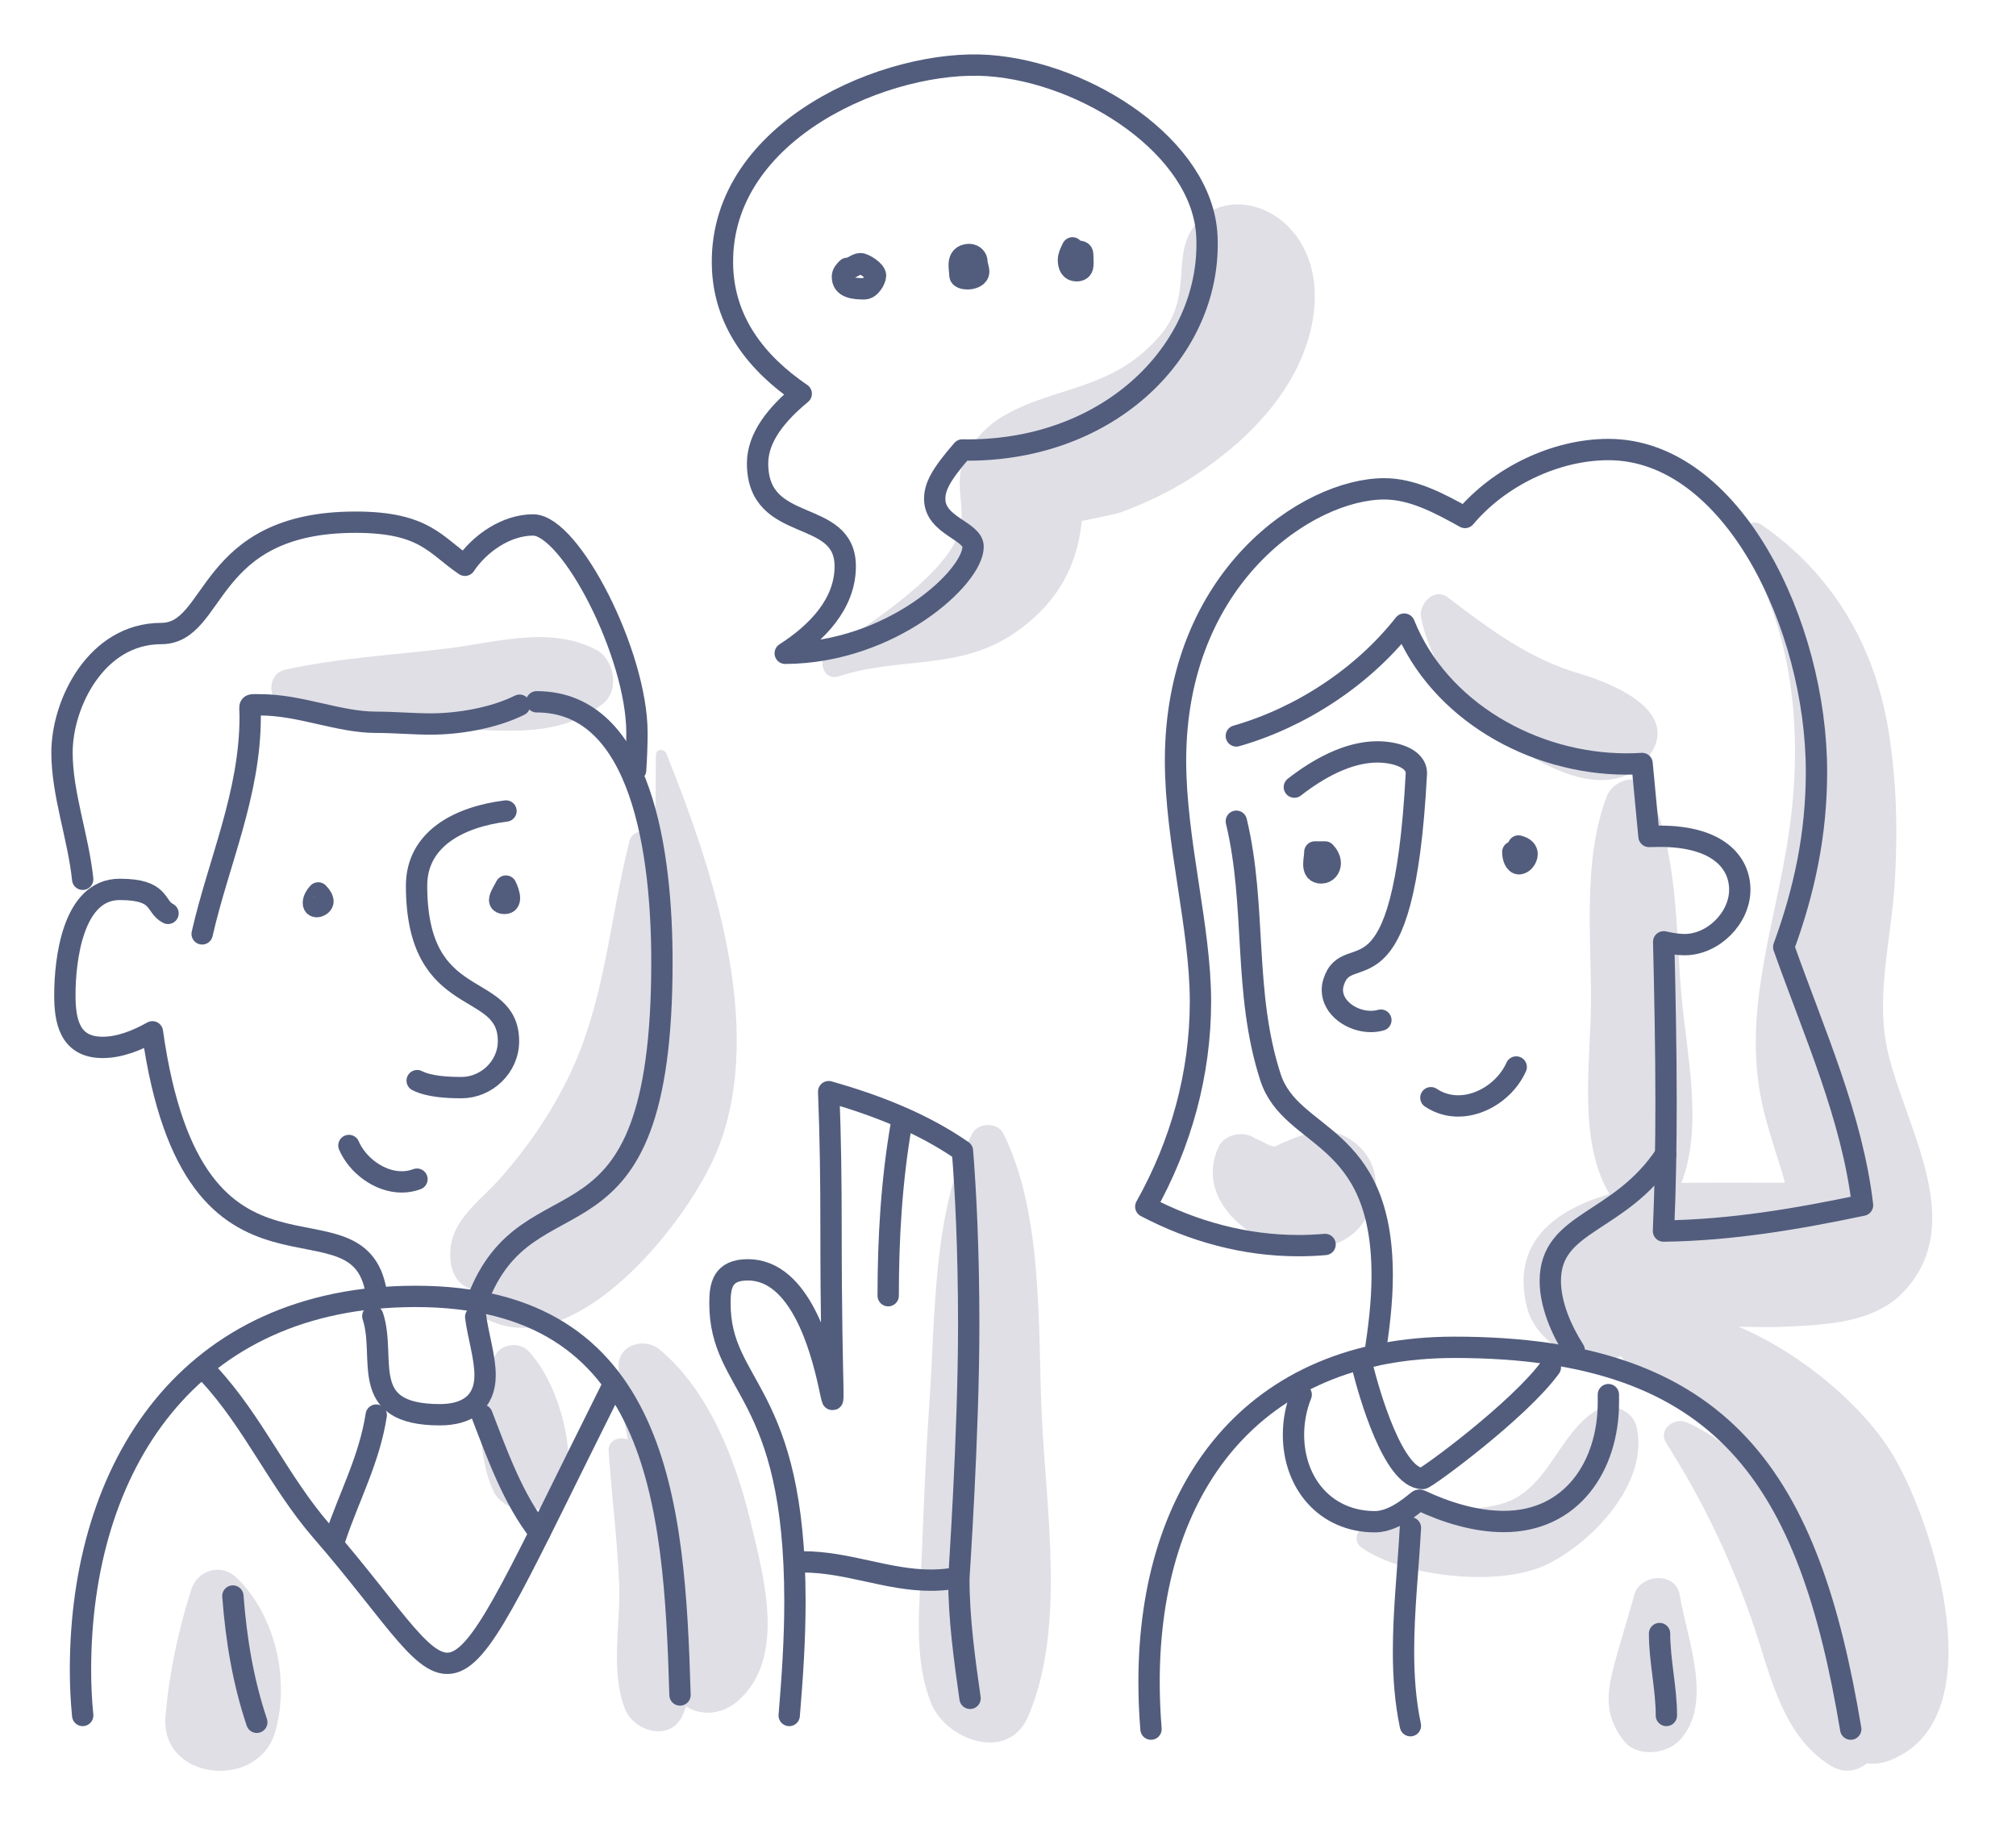 <?xml version="1.0" encoding="UTF-8" standalone="no"?>
<!DOCTYPE svg PUBLIC "-//W3C//DTD SVG 1.1//EN" "http://www.w3.org/Graphics/SVG/1.1/DTD/svg11.dtd">
<svg width="100%" height="100%" viewBox="0 0 284 257" version="1.1" xmlns="http://www.w3.org/2000/svg" xmlns:xlink="http://www.w3.org/1999/xlink" xml:space="preserve" xmlns:serif="http://www.serif.com/" style="fill-rule:evenodd;clip-rule:evenodd;stroke-linecap:round;stroke-linejoin:round;">
    <g transform="matrix(1,0,0,1,-51,-226)">
        <g transform="matrix(1.757,0,0,1.757,144.876,417.072)">
            <path d="M0,-48.317C-0.17,-48.741 -0.843,-48.723 -0.844,-48.203C-0.847,-45.852 -0.872,-43.494 -0.918,-41.137C-0.994,-41.287 -1.059,-41.442 -1.14,-41.59C-1.546,-42.334 -2.738,-42.167 -2.946,-41.354C-4.602,-34.893 -4.892,-28.382 -7.905,-22.271C-9.328,-19.384 -11.128,-16.766 -13.249,-14.347C-15.122,-12.21 -17.655,-10.723 -17.297,-7.6C-17.177,-6.558 -16.659,-5.676 -15.601,-5.366C-15.707,-4.45 -14.975,-3.239 -14.153,-2.857C-7.102,0.424 1.982,-11.003 4.21,-16.83C7.92,-26.533 3.669,-39.188 0,-48.317" style="fill:rgb(224,223,230);fill-rule:nonzero;"/>
        </g>
        <g transform="matrix(-1.702,-0.437,-0.437,1.702,121.605,438.378)">
            <path d="M0.979,-12.681C1.866,-13.255 3.279,-12.736 3.506,-11.673C4.199,-8.45 3.007,-3.704 0.979,-1.175C-0.694,0.91 -4.918,-0.677 -4.615,-3.417C-4.259,-6.652 -1.819,-10.875 0.979,-12.681" style="fill:rgb(224,223,230);fill-rule:nonzero;"/>
        </g>
        <g transform="matrix(-1.567,-0.795,-0.795,1.567,75,474.045)">
            <path d="M1.945,-15.495C3.537,-15.976 4.97,-14.629 4.718,-13.025C4.199,-9.715 3.221,-6.073 1.945,-2.968C-0.014,1.799 -7.392,-1.047 -6.444,-5.888C-5.61,-10.146 -2.219,-14.239 1.945,-15.495" style="fill:rgb(224,223,230);fill-rule:nonzero;"/>
        </g>
        <g transform="matrix(1.757,0,0,1.757,156.729,445.504)">
            <path d="M0,-2.929C-1.173,-7.825 -3.328,-13.417 -7.278,-16.714C-8.489,-17.723 -10.628,-17.145 -10.579,-15.346C-10.525,-13.388 -10.22,-11.442 -9.844,-9.497C-10.5,-9.799 -11.438,-9.447 -11.378,-8.583C-11.136,-5.057 -10.687,-1.547 -10.538,1.985C-10.398,5.277 -11.252,8.933 -10.089,12.042C-9.404,13.873 -6.484,14.794 -5.463,12.647C-5.347,12.404 -5.259,12.144 -5.163,11.889C-3.865,12.719 -2.224,12.502 -1.025,11.461C2.902,8.049 1.069,1.531 0,-2.929" style="fill:rgb(224,223,230);fill-rule:nonzero;"/>
        </g>
        <g transform="matrix(1.757,0,0,1.757,197.762,432.935)">
            <path d="M0,-4.218C-0.327,-11.298 0.138,-20.395 -3.068,-26.859C-3.548,-27.826 -5.103,-27.796 -5.591,-26.859C-8.783,-20.739 -8.533,-11.963 -9.017,-5.214C-9.302,-1.242 -9.455,2.755 -9.614,6.734C-9.771,10.669 -10.365,15.121 -8.862,18.816C-7.683,21.716 -2.708,23.608 -1.087,19.832C1.926,12.816 0.347,3.304 0,-4.218" style="fill:rgb(224,223,230);fill-rule:nonzero;"/>
        </g>
        <g transform="matrix(1.757,0,0,1.757,232.719,317.045)">
            <path d="M0,-33.513C-2.063,-35.744 -5.759,-36.328 -7.722,-33.628C-8.726,-32.248 -8.614,-30.695 -8.771,-29.096C-9.016,-26.61 -9.825,-25.273 -11.76,-23.567C-15.246,-20.494 -19.552,-20.599 -23.233,-18.308C-24.54,-17.494 -25.886,-15.955 -26.303,-14.456C-26.884,-12.373 -25.754,-10.564 -26.76,-8.516C-28.417,-5.147 -33.906,-1.684 -37.002,0.448C-37.947,1.099 -37.402,2.815 -36.174,2.411C-31.155,0.761 -26.313,2.057 -21.716,-1.317C-18.484,-3.689 -17.051,-6.558 -16.687,-10.049C-15.549,-10.289 -14.042,-10.557 -13.482,-10.768C-11.581,-11.484 -9.7,-12.363 -7.988,-13.457C-4.458,-15.713 -1.121,-18.755 0.688,-22.585C2.31,-26.019 2.766,-30.523 0,-33.513" style="fill:rgb(224,223,230);fill-rule:nonzero;"/>
        </g>
        <g transform="matrix(1.757,0,0,1.757,317.698,343.57)">
            <path d="M0,49.785C-2.235,46.012 -7.168,41.67 -12.393,39.464C-11.118,39.486 -9.842,39.521 -8.569,39.46C-5.363,39.308 -1.489,39.156 0.876,36.624C6.225,30.897 0.528,22.803 -0.568,16.738C-1.317,12.589 -0.147,8.176 0.117,4.012C0.382,-0.16 0.287,-4.329 -0.396,-8.458C-1.513,-15.21 -4.914,-20.939 -10.539,-24.827C-11.541,-25.52 -12.801,-24.168 -12.185,-23.181C-7.897,-16.319 -7.211,-7.88 -8.378,-0.016C-9.444,7.16 -12.05,13.96 -10.572,21.272C-10.264,22.796 -9.787,24.267 -9.333,25.751C-9.09,26.466 -8.871,27.189 -8.674,27.918C-11.169,27.907 -15.427,27.899 -16.98,27.928C-15.175,23.279 -16.625,17.337 -17.01,12.499C-17.43,7.222 -17.306,1.358 -19.587,-3.504C-20.33,-5.089 -22.457,-4.393 -22.964,-3.062C-24.892,2.005 -24.206,8.103 -24.231,13.441C-24.254,18.268 -25.307,24.55 -22.747,28.832C-27.01,30.049 -30.687,32.647 -29.364,37.894C-28.583,40.988 -24.751,42.88 -21.825,41.833C-18.934,45.506 -13.58,47.587 -10.612,51.277C-10.083,51.935 -9.582,52.735 -9.112,53.617C-11.056,50.91 -13.399,48.555 -16.519,47.142C-17.541,46.679 -18.898,47.685 -18.186,48.809C-15.327,53.321 -13.159,57.805 -11.381,62.852C-9.897,67.068 -9.017,72.231 -4.982,74.675C-3.943,75.305 -2.882,75.105 -2.119,74.473C-1.513,74.548 -0.866,74.474 -0.197,74.207C8.098,70.9 3.393,55.512 0,49.785" style="fill:rgb(224,223,230);fill-rule:nonzero;"/>
        </g>
        <g transform="matrix(1.757,0,0,1.757,287.626,470.213)">
            <path d="M0,-11.11C-0.315,-13.017 -3.189,-12.801 -3.646,-11.11C-4.144,-9.265 -4.744,-7.447 -5.23,-5.599C-5.856,-3.224 -6.068,-1.435 -4.485,0.585C-3.448,1.907 -1.119,1.688 -0.049,0.585C2.764,-2.315 0.583,-7.576 0,-11.11" style="fill:rgb(224,223,230);fill-rule:nonzero;"/>
        </g>
        <g transform="matrix(1.757,0,0,1.757,243.804,399.131)">
            <path d="M0,-5.663C-0.708,-6.873 -2.273,-7.972 -3.746,-7.812C-4.698,-7.708 -5.372,-7.54 -6.224,-7.183C-6.146,-7.216 -6.076,-7.246 -5.967,-7.293C-6.329,-7.14 -6.69,-6.988 -7.052,-6.835C-7.315,-6.698 -7.441,-6.64 -7.452,-6.629C-7.494,-6.625 -7.538,-6.62 -7.581,-6.614C-7.603,-6.624 -7.687,-6.645 -7.847,-6.68C-7.812,-6.662 -7.792,-6.652 -7.763,-6.638C-8.146,-6.788 -8.534,-7.004 -8.908,-7.174C-9.014,-7.222 -9.066,-7.244 -9.101,-7.256C-9.122,-7.271 -9.155,-7.294 -9.208,-7.328C-10.083,-7.88 -11.576,-7.578 -12.03,-6.587C-13.305,-3.809 -11.822,-1.249 -9.405,0.315C-6.589,2.137 -1.586,2.309 0,-1.284C0.646,-2.748 0.852,-4.208 0,-5.663" style="fill:rgb(224,223,230);fill-rule:nonzero;"/>
        </g>
        <g transform="matrix(1.757,0,0,1.757,273.425,327.346)">
            <path d="M0,-3.683C-4,-4.85 -7.249,-7.296 -10.508,-9.781C-11.612,-10.623 -12.886,-9.238 -12.654,-8.131C-11.855,-4.316 -9.374,-1.072 -6.31,1.303C-3.439,3.528 2.363,6.94 5.422,3.21C8.527,-0.575 2.676,-2.902 0,-3.683" style="fill:rgb(224,223,230);fill-rule:nonzero;"/>
        </g>
        <g transform="matrix(1.757,0,0,1.757,134.975,326.471)">
            <path d="M0,-5.087C-3.744,-7.027 -7.968,-5.669 -12.033,-5.176C-16.297,-4.658 -20.71,-4.418 -24.905,-3.493C-26.485,-3.146 -26.351,-0.849 -24.905,-0.427C-20.548,0.843 -15.66,1.133 -11.145,1.276C-6.913,1.411 -2.853,1.94 0.556,-0.768C1.92,-1.851 1.447,-4.337 0,-5.087" style="fill:rgb(224,223,230);fill-rule:nonzero;"/>
        </g>
        <g transform="matrix(1.757,0,0,1.757,281.561,446.098)">
            <path d="M0,-10.839C-0.311,-12.226 -2.081,-12.888 -3.259,-12.165C-6.309,-10.295 -7.098,-5.791 -10.747,-4.719C-14.441,-3.634 -18.646,-4.85 -22.036,-2.672C-22.615,-2.3 -22.582,-1.54 -22.036,-1.161C-18.67,1.172 -10.93,2.049 -7.097,0.125C-3.373,-1.744 0.983,-6.456 0,-10.839" style="fill:rgb(224,223,230);fill-rule:nonzero;"/>
        </g>
        <g transform="matrix(1.757,0,0,1.757,74.67,409.913)">
            <path d="M0,-31.438C-1.095,-31.985 -0.502,-33.362 -3.876,-33.362C-7.64,-33.362 -8.271,-27.709 -8.271,-24.887C-8.271,-22.874 -7.925,-20.692 -5.242,-20.692C-3.901,-20.692 -2.541,-21.22 -1.252,-21.942C2.095,1.924 15.695,-10.269 16.755,-0.59" style="fill:none;fill-rule:nonzero;stroke:rgb(82,93,125);stroke-width:1.71px;"/>
        </g>
        <g transform="matrix(1.757,0,0,1.757,118.192,324.868)">
            <path d="M0,48.08C4.147,36.849 14.83,46.02 14.83,20.871C14.83,12.338 13.306,0 4.785,0" style="fill:none;fill-rule:nonzero;stroke:rgb(82,93,125);stroke-width:1.71px;"/>
        </g>
        <g transform="matrix(1.757,0,0,1.757,79.478,325.108)">
            <path d="M0,18.473C1.304,12.736 3.85,7.247 3.85,1.059C3.85,0 3.628,0.106 4.647,0.106C7.894,0.106 10.925,1.506 13.957,1.506C15.417,1.506 16.878,1.644 18.338,1.644C20.613,1.644 23.424,1.151 25.451,0.137" style="fill:none;fill-rule:nonzero;stroke:rgb(82,93,125);stroke-width:1.71px;"/>
        </g>
        <g transform="matrix(1.757,0,0,1.757,62.649,299.566)">
            <path d="M0,28.632C-0.359,25.217 -1.659,21.805 -1.659,18.468C-1.659,14.532 1.097,8.928 6.294,8.928C10.804,8.928 9.75,0 21.87,0C27.469,0 28.277,1.872 30.651,3.455C31.826,1.692 33.974,0.221 36.11,0.221C39.097,0.221 44.44,10.559 44.44,16.896C44.44,17.928 44.393,18.934 44.334,19.875" style="fill:none;fill-rule:nonzero;stroke:rgb(82,93,125);stroke-width:1.71px;"/>
        </g>
        <g transform="matrix(-1.757,0.019,0.019,1.757,110.25,379.286)">
            <path d="M-7.086,-22.139C-3.242,-21.701 0.106,-19.93 0.147,-16.23C0.259,-6.015 -7.141,-8.687 -7.086,-3.677C-7.063,-1.604 -5.269,0.02 -3.285,-0.001C-2.103,-0.014 -0.688,-0.108 0.268,-0.599" style="fill:none;fill-rule:nonzero;stroke:rgb(82,93,125);stroke-width:1.71px;"/>
        </g>
        <g transform="matrix(1.757,0,0,1.757,95.826,354.161)">
            <path d="M0,-1.347C-0.194,-1.153 -0.387,-0.823 -0.387,-0.549C-0.387,0 0.381,-0.298 0.381,-0.659C0.381,-0.855 0.246,-1.101 0,-1.347Z" style="fill:none;fill-rule:nonzero;stroke:rgb(82,93,125);stroke-width:1.71px;stroke-linecap:butt;"/>
        </g>
        <g transform="matrix(-1.753,-0.122,-0.122,1.753,121.802,353.254)">
            <path d="M-0.17,-1.394C-0.008,-1.004 0.273,-0.526 0.254,-0.245C0.244,-0.104 0.155,0.02 -0.17,-0.003C-0.452,-0.022 -0.538,-0.209 -0.521,-0.452C-0.5,-0.747 -0.327,-1.127 -0.17,-1.394Z" style="fill:none;fill-rule:nonzero;stroke:rgb(82,93,125);stroke-width:1.71px;stroke-linecap:butt;"/>
        </g>
        <g transform="matrix(1.757,0,0,1.757,100.153,392.505)">
            <path d="M0,-2.92C0.67,-1.357 2.422,0 4.233,0C4.642,0 5.053,-0.068 5.456,-0.22" style="fill:none;fill-rule:nonzero;stroke:rgb(82,93,125);stroke-width:1.71px;"/>
        </g>
        <g transform="matrix(1.757,0,0,1.757,62.649,408.635)">
            <path d="M0,33.602C-0.118,32.403 -0.177,31.18 -0.177,29.945C-0.177,13.634 8.51,0 26.688,0C46.248,0 47.438,16.522 47.892,31.96" style="fill:none;fill-rule:nonzero;stroke:rgb(82,93,125);stroke-width:1.71px;"/>
        </g>
        <g transform="matrix(1.757,0,0,1.757,80.439,472.577)">
            <path d="M0,-30.159C3.558,-26.327 5.588,-21.543 9.031,-17.57C21.292,-3.424 17.761,0 32.293,-29.064" style="fill:none;fill-rule:nonzero;stroke:rgb(82,93,125);stroke-width:1.71px;"/>
        </g>
        <g transform="matrix(1.757,0,0,1.757,103.519,425.306)">
            <path d="M0,-7.906C1.121,-4.543 -1.285,0 5.374,0C7.556,0 9.002,-0.967 9.002,-3.164C9.002,-4.633 8.434,-6.364 8.249,-7.846" style="fill:none;fill-rule:nonzero;stroke:rgb(82,93,125);stroke-width:1.71px;"/>
        </g>
        <g transform="matrix(-0.556,1.667,1.667,0.556,108.413,439.488)">
            <path d="M-6.834,-4.926C-3.286,-4.32 0.089,-4.926 3.55,-4.926" style="fill:none;fill-rule:nonzero;stroke:rgb(82,93,125);stroke-width:1.71px;"/>
        </g>
        <g transform="matrix(0.773,1.578,1.578,-0.773,128.633,426.357)">
            <path d="M-2.946,-4.723C0.547,-5.032 4.247,-5.443 7.573,-4.723" style="fill:none;fill-rule:nonzero;stroke:rgb(82,93,125);stroke-width:1.71px;"/>
        </g>
        <g transform="matrix(0.327,1.726,1.726,-0.327,93.916,456.431)">
            <path d="M-4.195,-5.063C-0.648,-5.456 2.681,-5.528 6.111,-5.063" style="fill:none;fill-rule:nonzero;stroke:rgb(82,93,125);stroke-width:1.71px;"/>
        </g>
        <g transform="matrix(1.757,0,0,1.757,162.179,379.792)">
            <path d="M0,50.019C0.256,46.946 0.459,43.931 0.459,40.893C0.459,23.808 -5.554,23.839 -5.554,16.952C-5.554,15.585 -5.368,14.285 -3.317,14.285C5.1,14.285 3.353,39.82 3.353,10.884C3.353,7.256 3.311,3.628 3.163,0C6.919,1.058 10.721,2.538 13.89,4.748C14.139,7.852 14.392,12.527 14.392,18.711C14.392,27.541 13.601,38.852 13.601,39.062C13.601,42.24 14.055,45.532 14.5,48.644" style="fill:none;fill-rule:nonzero;stroke:rgb(82,93,125);stroke-width:1.71px;"/>
        </g>
        <g transform="matrix(1.757,0,0,1.757,164.102,448.612)">
            <path d="M0,-1.467C3.592,-1.467 6.765,0 10.252,0C10.75,0 11.255,-0.03 11.768,-0.098" style="fill:none;fill-rule:nonzero;stroke:rgb(82,93,125);stroke-width:1.71px;"/>
        </g>
        <g transform="matrix(0.137,-1.752,-1.752,-0.137,189.233,398.188)">
            <path d="M-6.452,6.979C-1.815,7.342 2.845,7.434 7.547,6.979" style="fill:none;fill-rule:nonzero;stroke:rgb(82,93,125);stroke-width:1.71px;"/>
        </g>
        <g transform="matrix(1.757,0,0,1.757,163.872,270.804)">
            <path d="M0,6.07C-1.957,7.689 -3.5,9.556 -3.5,11.654C-3.5,17.392 3.528,15.153 3.528,19.909C3.528,22.911 1.276,25.241 -1.284,26.883C7.202,26.839 13.779,20.805 13.779,18.336C13.779,17.053 10.703,16.659 10.703,14.508C10.703,13.576 11.117,12.65 12.922,10.577C13.227,10.585 13.533,10.585 13.839,10.579C25.272,10.341 32.963,2.126 32.523,-6.603C32.167,-13.669 22.909,-19.679 15.017,-20.244C7.086,-20.813 -6.446,-15.182 -6.317,-4.367C-6.262,0.278 -3.567,3.636 0,6.07Z" style="fill:none;fill-rule:nonzero;stroke:rgb(82,93,125);stroke-width:1.71px;stroke-linecap:butt;"/>
        </g>
        <g transform="matrix(1.757,0,0,1.757,170.353,266.029)">
            <path d="M0,-1.266C-0.193,-1.073 -0.387,-0.879 -0.387,-0.589C-0.387,0.282 0.516,0.376 1.369,0.376C1.869,0.376 2.269,-0.393 2.269,-0.683C2.269,-1.074 1.341,-1.642 1.061,-1.642C0.713,-1.642 0.429,-1.266 0,-1.266Z" style="fill:none;fill-rule:nonzero;stroke:rgb(82,93,125);stroke-width:1.71px;stroke-linecap:butt;"/>
        </g>
        <g transform="matrix(1.757,0,0,1.757,187.182,265.246)">
            <path d="M0,-1.915C-0.497,-1.816 -0.6,-1.458 -0.6,-1.069C-0.6,-0.793 -0.547,-0.5 -0.547,-0.273C-0.547,-0.061 -0.214,0.019 0.06,0.019C0.45,0.019 0.962,-0.145 0.962,-0.558C0.962,-0.804 0.821,-1.093 0.821,-1.368C0.821,-1.609 0.6,-1.934 0.18,-1.934C0.124,-1.934 0.063,-1.928 0,-1.915Z" style="fill:none;fill-rule:nonzero;stroke:rgb(82,93,125);stroke-width:1.71px;stroke-linecap:butt;"/>
        </g>
        <g transform="matrix(1.757,0,0,1.757,202.086,264.145)">
            <path d="M0,-1.836C-0.201,-1.435 -0.325,-1.172 -0.325,-0.851C-0.325,-0.387 -0.146,0 0.317,0C0.988,0 0.821,-0.561 0.821,-1.289C0.821,-1.563 0.616,-1.563 0.411,-1.563C0.206,-1.563 0,-1.563 0,-1.836Z" style="fill:none;fill-rule:nonzero;stroke:rgb(82,93,125);stroke-width:1.71px;stroke-linecap:butt;"/>
        </g>
        <g transform="matrix(1.757,0,0,1.757,225.166,361.137)">
            <path d="M0,-17.906C5.176,-19.385 10.131,-22.64 13.463,-26.872C16.238,-19.949 23.784,-15.655 31.284,-15.655C31.701,-15.655 32.117,-15.668 32.533,-15.695C32.706,-13.757 32.908,-11.79 33.087,-9.846C33.38,-9.855 33.672,-9.861 33.961,-9.861C38.683,-9.861 40.366,-7.714 40.366,-5.574C40.366,-3.302 38.234,-1.172 35.941,-1.172C35.379,-1.172 34.823,-1.274 34.264,-1.396C34.365,2.877 34.454,7.183 34.454,11.493C34.454,14.929 34.397,18.368 34.248,21.795C39.683,21.725 44.942,20.829 50.208,19.722C49.375,12.631 46.314,5.871 43.889,-0.976C45.546,-5.501 46.515,-10.027 46.515,-15.038C46.515,-26.769 39.766,-40.869 29.836,-40.869C25.583,-40.869 21.098,-38.701 18.336,-35.421C16.238,-36.587 14.116,-37.718 11.861,-37.718C5.781,-37.718 -4.876,-30.689 -4.876,-15.923C-4.876,-9.489 -2.876,-2.584 -2.876,3.381C-2.876,9.198 -4.44,14.808 -7.26,19.836C-3.458,21.83 0.685,22.963 4.988,22.963C5.693,22.963 6.403,22.932 7.116,22.87" style="fill:none;fill-rule:nonzero;stroke:rgb(82,93,125);stroke-width:1.71px;"/>
        </g>
        <g transform="matrix(1.757,0,0,1.757,225.166,416.966)">
            <path d="M0,-42.841C1.642,-35.999 0.521,-29.149 2.737,-22.316C4.394,-17.206 11.695,-18.046 11.695,-6.413C11.695,-4.244 11.411,-2.067 11.094,0" style="fill:none;fill-rule:nonzero;stroke:rgb(82,93,125);stroke-width:1.71px;"/>
        </g>
        <g transform="matrix(1.757,0,0,1.757,272.767,388.621)">
            <path d="M0,15.711C-1.047,14.065 -1.919,12.028 -1.919,10.152C-1.919,5.312 3.634,5.611 7.331,0" style="fill:none;fill-rule:nonzero;stroke:rgb(82,93,125);stroke-width:1.71px;"/>
        </g>
        <g transform="matrix(1.757,0,0,1.757,233.34,364.944)">
            <path d="M0,-15.968C1.905,-17.45 4.292,-18.792 6.66,-18.792C7.939,-18.792 9.782,-18.355 9.782,-17.077C9.782,-17.063 9.782,-17.048 9.781,-17.033C8.759,2.386 4.29,-4.043 3.141,-0.31C3.077,-0.1 3.047,0.105 3.047,0.303C3.047,1.734 4.611,2.824 6.132,2.824C6.405,2.824 6.676,2.789 6.937,2.715" style="fill:none;fill-rule:nonzero;stroke:rgb(82,93,125);stroke-width:1.71px;"/>
        </g>
        <g transform="matrix(1.757,0,0,1.757,236.225,348.98)">
            <path d="M0,-1.682C0,-1.401 -0.081,-1.026 -0.081,-0.702C-0.081,-0.269 0.077,0 0.518,0C0.956,0 1.237,-0.382 1.237,-0.781C1.237,-1.145 1.013,-1.49 0.821,-1.682L0,-1.682Z" style="fill:none;fill-rule:nonzero;stroke:rgb(82,93,125);stroke-width:1.71px;stroke-linecap:butt;"/>
        </g>
        <g transform="matrix(1.757,0,0,1.757,264.113,346.849)">
            <path d="M0,-0.469C0,-0.027 0.173,0.48 0.507,0.48C0.816,0.48 1.146,0.056 1.146,-0.297C1.146,-0.557 0.976,-0.819 0.453,-0.949" style="fill:none;fill-rule:nonzero;stroke:rgb(82,93,125);stroke-width:1.71px;"/>
        </g>
        <g transform="matrix(1.757,0,0,1.757,252.573,377.478)">
            <path d="M0,1.802C0.688,2.26 1.44,2.463 2.19,2.463C4.126,2.463 6.053,1.114 6.842,-0.661" style="fill:none;fill-rule:nonzero;stroke:rgb(82,93,125);stroke-width:1.71px;"/>
        </g>
        <g transform="matrix(1.757,0,0,1.757,213.145,415.808)">
            <path d="M0,30.614C-0.102,29.359 -0.156,28.093 -0.156,26.825C-0.156,11.293 8.14,0 24.338,0C46.071,0 52.773,10.64 56.103,30.614" style="fill:none;fill-rule:nonzero;stroke:rgb(82,93,125);stroke-width:1.71px;"/>
        </g>
        <g transform="matrix(1.757,0,0,1.757,242.957,434.291)">
            <path d="M0,-8.915C0.496,-6.932 2.447,0 4.809,0C5.094,0 12.526,-5.442 15.052,-8.915" style="fill:none;fill-rule:nonzero;stroke:rgb(82,93,125);stroke-width:1.71px;"/>
        </g>
        <g transform="matrix(1.757,0,0,1.757,234.302,440.378)">
            <path d="M0,-10.19C-0.412,-9.161 -0.617,-8.059 -0.617,-6.972C-0.617,-3.089 1.945,0 5.911,0C7.653,0 9.317,-1.733 9.455,-1.733C9.498,-1.733 9.54,-1.725 9.579,-1.706C11.614,-0.748 13.97,-0.016 16.239,-0.016C21.689,-0.016 24.631,-4.46 24.631,-9.573C24.631,-9.784 24.63,-9.99 24.63,-10.19" style="fill:none;fill-rule:nonzero;stroke:rgb(82,93,125);stroke-width:1.71px;"/>
        </g>
        <g transform="matrix(1.757,0,0,1.757,249.688,469.115)">
            <path d="M0,-15.873C-0.17,-12.635 -0.553,-9.29 -0.553,-5.971C-0.553,-3.961 -0.413,-1.961 0,0" style="fill:none;fill-rule:nonzero;stroke:rgb(82,93,125);stroke-width:1.71px;"/>
        </g>
        <g transform="matrix(0.146,1.751,1.751,-0.146,290.978,460.944)">
            <path d="M-3.022,-3.284C-0.84,-3.466 1.387,-3.102 3.569,-3.284" style="fill:none;fill-rule:nonzero;stroke:rgb(82,93,125);stroke-width:1.71px;"/>
        </g>
    </g>
</svg>
